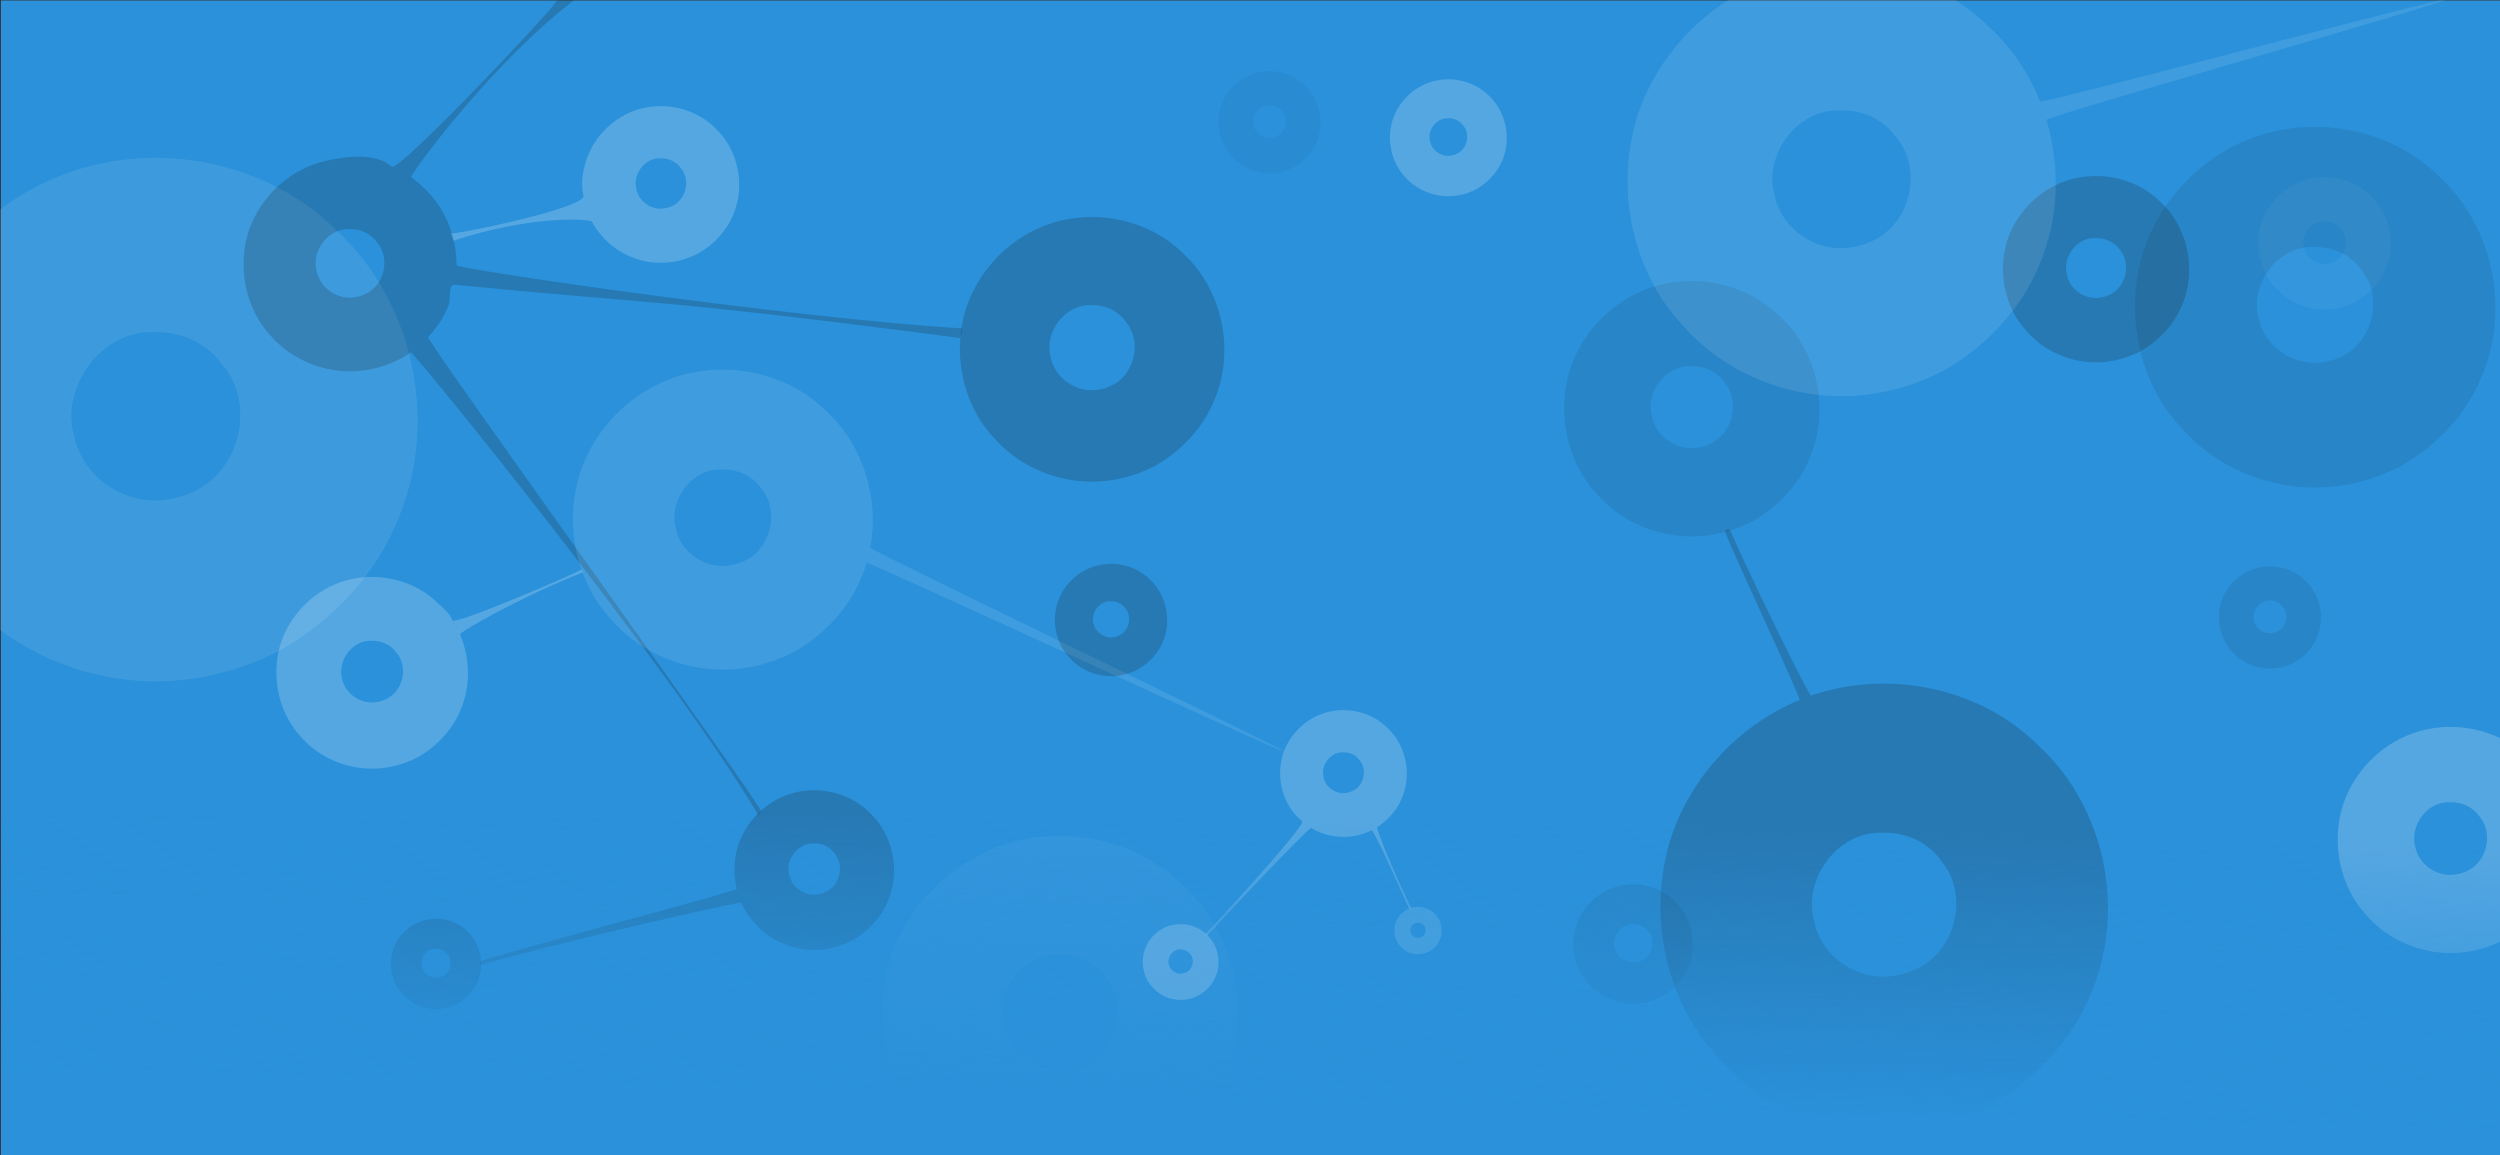 <?xml version="1.0" encoding="UTF-8" standalone="no"?>
<svg
   width="352.92mm"
   height="163.09mm"
   version="1.1"
   id="svg1308"
   sodipodi:docname="brik-market-banner3.svg"
   inkscape:version="1.1.2 (0a00cf5339, 2022-02-04)"
   xmlns:inkscape="http://www.inkscape.org/namespaces/inkscape"
   xmlns:sodipodi="http://sodipodi.sourceforge.net/DTD/sodipodi-0.dtd"
   xmlns="http://www.w3.org/2000/svg"
   xmlns:svg="http://www.w3.org/2000/svg"
   xmlns:rdf="http://www.w3.org/1999/02/22-rdf-syntax-ns#"
   xmlns:cc="http://creativecommons.org/ns#"
   xmlns:dc="http://purl.org/dc/elements/1.1/">
  <rect width="100%" height="100%" fill="#333333" stroke="none"/>
  <sodipodi:namedview
     id="namedview1310"
     pagecolor="#ffffff"
     bordercolor="#666666"
     borderopacity="1.0"
     inkscape:pageshadow="2"
     inkscape:pageopacity="0.0"
     inkscape:pagecheckerboard="0"
     inkscape:document-units="mm"
     showgrid="false"
     inkscape:zoom="0.49825062"
     inkscape:cx="515.80467"
     inkscape:cy="462.61859"
     inkscape:window-width="1920"
     inkscape:window-height="1016"
     inkscape:window-x="0"
     inkscape:window-y="0"
     inkscape:window-maximized="1"
     inkscape:current-layer="g1300" />
  <defs
     id="defs1200">
    <linearGradient
       id="linearGradient39864"
       x1="-788.88"
       x2="-785.37"
       y1="-398.1"
       y2="-526.53"
       gradientTransform="matrix(1,0,0,0.82,-2.755,-71.249)"
       gradientUnits="userSpaceOnUse">
      <stop
         stop-color="#2a91da"
         offset="0"
         id="stop1195" />
      <stop
         stop-color="#2a91da"
         stop-opacity="0"
         offset="1"
         id="stop1197" />
    </linearGradient>
  </defs>
  <g
     transform="translate(383.9 73.017)"
     id="g1306">
    <g
       transform="translate(-39.626 -35.664)"
       fill="#008080"
       id="g1304">
      <g
         transform="matrix(-1.291 0 0 -1.424 1319.9 1115.6)"
         id="g1300">
        <g
           id="g1228">
          <path
             d="m255.78 376.73h1032.9v432.75h-1032.9v-432.75z"
             color="#000000"
             fill="#2a91da"
             stroke-width="0"
             id="path1204" />
          <path
             d="m1235.9 554.9c26.406 2.563 51.764 13.899 69.199 32.198 26.116 25.376 34.026 63.885 22.242 96.582-12.12 32.379-43.563 58.145-80.685 64.839-34.345 6.419-72.026-2.737-96.944-25.425-32.017-26.909-42.103-72.064-25.009-108.36 9.128-20.495 26.958-37.487 47.946-48.429 19.329-9.256 41.462-13.529 63.252-11.405zm-26.196 70.312c-19.735 7.571-26.575 32.892-12.614 47.725 6.472 8.296 17.392 12.682 28.485 12.237 21.352 0.829 38.656-20.467 32.836-38.888-3.561-15.797-21.812-26.567-39.149-23.694-3.302 0.455-6.535 1.33-9.558 2.619z"
             fill="#fff"
             opacity=".09"
             id="path1206" />
          <path
             d="m 1149,670.75 c 10.754,1.044 21.081,5.661 28.181,13.113 10.636,10.334 13.857,26.017 9.058,39.333 -4.936,13.187 -17.741,23.68 -32.859,26.406 -8.789,1.643 -19.423,2.747 -26.351,-2.379 -2.875,-2.127 -68.129,60.47 -67.711,61.81 0.106,0.341 -14.413,5.459 -6.13,-0.411 34.537,-24.478 66.739,-64.863 65.91,-65.394 -1.847,-1.186 -3.588,-2.513 -5.199,-3.98 -8.806,-7.402 -13.538,-18.192 -13.538,-28.972 0,-1.408 -138.232,-19.782 -208.463,-23.619 -1.32,0.203 0.466,-3.617 0.466,-3.617 128.145,15.094 124.744,12.383 208.737,19.937 3.002,0.27 1.421,-5.327 2.614,-7.86 1.941,-4.359 4.85,-8.33 8.403,-11.763 1.112,-1.074 -138.818,-176.681 -137.589,-177.646 0.227,-0.178 0.117,-0.267 0.52,-0.516 0.879,-0.544 0.139,-1.672 0.879,-0.544 0.122,0.186 0.245,0.372 0.368,0.559 36.474,55.233 142.115,173.048 143.011,172.471 1.273,-0.82 2.587,-1.582 3.933,-2.284 7.872,-3.769 16.886,-5.51 25.76,-4.645 z m -10.669,28.635 c -8.037,3.083 -10.823,13.396 -5.137,19.436 2.636,3.379 7.083,5.165 11.601,4.984 8.695,0.338 15.743,-8.335 13.372,-15.837 -1.45,-6.433 -8.883,-10.819 -15.943,-9.649 -1.345,0.185 -2.662,0.542 -3.893,1.067 z"
             fill="#1a1a1a"
             opacity="0.2"
             id="path1208"
             sodipodi:nodetypes="ccccsssscsccscsssssscccccccccc" />
          <g
             transform="matrix(-1.305 1.305 -1.305 -1.305 73.605 395.11)"
             fill="#3f9ad8"
             stroke="#2479b3"
             stroke-width=".745"
             id="g1212">
            <path
               d="m0 0c-8.651-2.885 5.736-0.472 0 0z"
               fill="#3f9ad8"
               stroke="#2479b3"
               stroke-width=".745"
               id="path1210" />
          </g>
          <path
             d="m 955.99,453.89 c 8.057,0.782 15.794,4.241 21.114,9.824 2.33,2.264 4.185,4.87 5.554,7.675 0.373,0.764 75.416,-14.94 107.553,-23.171 1.756,-0.45 -0.047,1.204 -0.016,1.288 0.319,0.863 -105.837,26.208 -105.605,27.095 1.427,5.448 1.217,11.267 -0.699,16.582 -3.698,9.88 -13.292,17.741 -24.618,19.784 -10.479,1.958 -21.977,-0.835 -29.58,-7.758 -9.769,-8.21 -12.846,-21.988 -7.631,-33.063 2.785,-6.254 8.225,-11.438 14.629,-14.777 5.898,-2.824 12.651,-4.128 19.3,-3.48 z m -7.993,21.453 c -6.022,2.31 -8.109,10.036 -3.849,14.562 1.975,2.531 5.307,3.869 8.692,3.734 6.515,0.253 11.795,-6.245 10.019,-11.865 -1.087,-4.82 -6.655,-8.106 -11.945,-7.229 -1.008,0.139 -1.994,0.406 -2.917,0.799 z"
             fill="#1a1a1a"
             opacity="0.2"
             id="path1214"
             sodipodi:nodetypes="ccsssscccccccccccccc" />
          <path
             d="m843.43 629.46c13.35 1.296 26.17 7.027 34.985 16.278 13.204 12.829 17.203 32.299 11.245 48.829-6.128 16.37-22.024 29.396-40.792 32.781-17.364 3.245-36.415-1.384-49.013-12.854-16.187-13.604-21.286-36.434-12.644-54.784 4.615-10.362 13.629-18.952 24.24-24.484 9.773-4.679 20.963-6.84 31.979-5.766zm-13.245 35.548c-9.978 3.828-13.436 16.63-6.377 24.128 3.272 4.194 8.793 6.412 14.402 6.187 10.795 0.419 19.543-10.348 16.601-19.66-1.8-7.987-11.027-13.431-19.792-11.979-1.669 0.23-3.304 0.672-4.833 1.324z"
             fill="#1a1a1a"
             opacity=".2"
             id="path1216" />
          <path
             d="m 1139.4,521.84 c 9.672,0.939 18.96,5.091 25.347,11.794 9.566,9.295 12.464,23.401 8.147,35.377 -4.439,11.86 -15.957,21.298 -29.554,23.75 -12.58,2.351 -26.383,-1.003 -35.511,-9.313 -2.208,-1.856 -4.697,-3.687 -5.757,-6.212 -0.841,-2.004 -52.853,18.26 -53.085,18.986 -0.03,0.094 -1.545,-0.757 -0.559,-1.112 26.197,-9.418 50.892,-22.387 50.517,-23.179 -4.196,-8.85 -4.482,-19.245 -0.276,-28.176 3.343,-7.507 9.874,-13.731 17.562,-17.739 7.08,-3.39 15.188,-4.956 23.169,-4.178 z m -9.596,25.755 c -7.229,2.773 -9.734,12.048 -4.62,17.481 2.371,3.039 6.371,4.645 10.434,4.482 7.821,0.304 14.159,-7.497 12.027,-14.244 -1.304,-5.786 -7.99,-9.731 -14.34,-8.679 -1.21,0.167 -2.394,0.487 -3.501,0.959 z"
             fill="#ffffff"
             opacity="0.2"
             id="path1218"
             sodipodi:nodetypes="cccccssssccccccccccc" />
          <path
             d="m 736.57,496.21 c 3.739,0.363 7.392,1.452 10.625,3.18 0.586,0.313 22.502,-20.132 42.696,-40.002 0.976,-0.96 0.941,0.495 0.954,0.416 0.106,-0.633 -41.199,40.149 -39.924,42.014 0.599,0.876 1.664,1.407 2.411,2.191 6.326,6.147 8.242,15.475 5.388,23.395 -2.936,7.843 -10.552,14.085 -19.545,15.706 -8.32,1.555 -17.448,-0.663 -23.484,-6.159 -7.755,-6.518 -10.199,-17.456 -6.058,-26.248 2.017,-4.529 5.788,-8.352 10.294,-11 0.389,-0.229 -5.502,-14.355 -14.073,-30.225 -0.301,-0.557 0.698,-0.356 0.744,-0.38 0.167,-0.124 10.842,22.416 14.695,28.292 0.499,0.761 0.687,1.243 0.719,1.229 4.497,-1.997 9.564,-2.897 14.557,-2.41 z m -6.346,17.032 c -4.781,1.834 -6.437,7.968 -3.055,11.561 1.568,2.01 4.213,3.072 6.9,2.964 5.172,0.201 9.364,-4.958 7.954,-9.42 -0.863,-3.827 -5.284,-6.435 -9.483,-5.739 -0.8,0.11 -1.583,0.322 -2.315,0.635 z"
             fill="#ffffff"
             opacity="0.2"
             id="path1220"
             sodipodi:nodetypes="csssscccccsscssccccccccc" />
          <path
             d="m 520.04,386.2 c 22.586,2.192 44.276,11.889 59.189,27.541 22.339,21.705 29.105,54.645 19.024,82.612 -8.562,22.873 -28.396,41.887 -52.929,51.041 -0.779,0.291 25.649,51.378 30.141,61.508 0.483,1.088 0.712,1.704 0.627,1.733 -0.099,0.034 -1.248,2.001 -2.344,-0.256 -10.46,-21.518 -32.51,-61.564 -33.105,-61.377 -3.714,1.168 -7.523,2.111 -11.404,2.811 -29.378,5.49 -61.609,-2.341 -82.923,-21.747 -27.385,-23.017 -36.013,-61.641 -21.391,-92.687 7.807,-17.531 23.058,-32.064 41.011,-41.424 16.534,-7.917 35.466,-11.572 54.104,-9.755 z m -22.408,60.142 c -16.881,6.476 -22.731,28.135 -10.789,40.822 5.536,7.096 14.877,10.848 24.366,10.467 18.263,0.709 33.064,-17.507 28.086,-33.263 -3.046,-13.512 -18.657,-22.724 -33.486,-20.267 -2.825,0.389 -5.59,1.138 -8.176,2.24 z"
             fill="#1a1a1a"
             opacity="0.2"
             id="path1222"
             sodipodi:nodetypes="cccsssssccccccsccccss" />
          <path
             d="m595.39 608.92c12.885 1.251 25.259 6.782 33.766 15.712 12.744 12.382 16.604 31.174 10.853 47.129-5.914 15.8-21.257 28.373-39.371 31.639-16.759 3.132-35.147-1.336-47.306-12.406-15.623-13.131-20.545-35.165-12.203-52.876 4.454-10.001 13.154-18.292 23.396-23.632 9.432-4.516 20.233-6.602 30.865-5.565zm-12.783 34.31c-9.63 3.694-12.968 16.05-6.155 23.288 3.158 4.048 8.487 6.188 13.9 5.971 10.419 0.405 18.863-9.987 16.023-18.976-1.738-7.708-10.643-12.964-19.103-11.562-1.611 0.222-3.189 0.649-4.664 1.278z"
             fill="#1a1a1a"
             opacity=".1"
             id="path1224" />
          <path
             d="m 996.79,559.05 c 15.138,1.469 29.676,7.968 39.671,18.459 14.972,14.548 19.507,36.625 12.751,55.37 -6.949,18.563 -24.975,33.334 -46.256,37.172 -19.69,3.68 -41.293,-1.569 -55.579,-14.576 -15.207,-12.781 -21.784,-32.742 -18.019,-51.047 0.195,-0.946 -171.583,-75.571 -171.333,-76.508 0.26,-0.972 172.549,71.746 172.869,70.788 0.606,-1.815 1.321,-3.604 2.146,-5.357 5.233,-11.75 15.455,-21.491 27.487,-27.764 11.082,-5.306 23.771,-7.756 36.263,-6.539 z m -15.019,40.309 c -11.314,4.34 -15.236,18.857 -7.232,27.361 3.711,4.756 9.971,7.271 16.331,7.015 12.241,0.476 22.161,-11.734 18.824,-22.294 -2.042,-9.056 -12.505,-15.231 -22.444,-13.584 -1.893,0.261 -3.747,0.763 -5.48,1.502 z"
             fill="#ffffff"
             opacity="0.1"
             id="path1226"
             sodipodi:nodetypes="cccccsssccccccccccc" />
        </g>
        <g
           fill="#1a1a1a"
           id="g1236">
          <path
             d="m353.14 559.27c5.15 0.5 10.095 2.711 13.495 6.279 5.093 4.949 6.636 12.459 4.338 18.836-2.364 6.315-8.496 11.34-15.735 12.645-6.698 1.252-14.047-0.534-18.907-4.958-6.244-5.248-8.211-14.054-4.877-21.133 1.78-3.997 5.257-7.311 9.351-9.445 3.77-1.805 8.086-2.639 12.336-2.224zm-5.109 13.712c-3.849 1.476-5.183 6.415-2.46 9.307 1.262 1.618 3.392 2.473 5.555 2.386 4.164 0.162 7.539-3.992 6.404-7.584-0.694-3.081-4.254-5.181-7.635-4.621-0.644 0.089-1.275 0.259-1.864 0.511z"
             opacity=".1"
             id="path1230" />
          <path
             d="m426.81 674.08c9.4 0.912 18.426 4.948 24.632 11.461 9.297 9.033 12.112 22.741 7.917 34.38-4.314 11.526-15.507 20.698-28.721 23.081-12.226 2.285-25.64-0.974-34.51-9.05-11.397-9.579-14.987-25.653-8.902-38.573 3.249-7.296 9.596-13.344 17.067-17.239 6.881-3.295 14.76-4.816 22.516-4.06zm-9.325 25.029c-7.025 2.695-9.46 11.709-4.49 16.989 2.304 2.953 6.191 4.514 10.14 4.356 7.6 0.295 13.76-7.286 11.688-13.843-1.268-5.623-7.764-9.457-13.936-8.434-1.175 0.162-2.326 0.473-3.403 0.932z"
             opacity=".2"
             id="path1232" />
          <path
             d="m832.31 556.41c5.669 0.55 11.112 2.984 14.855 6.912 5.607 5.448 7.305 13.715 4.775 20.734-2.602 6.951-9.352 12.482-17.321 13.919-7.373 1.378-15.463-0.588-20.812-5.458-6.873-5.777-9.038-15.47-5.369-23.262 1.96-4.4 5.787-8.047 10.293-10.396 4.15-1.987 8.901-2.904 13.579-2.448zm-5.624 15.094c-4.237 1.625-5.705 7.061-2.708 10.245 1.389 1.781 3.734 2.723 6.115 2.627 4.584 0.178 8.299-4.394 7.049-8.348-0.764-3.391-4.683-5.703-8.404-5.087-0.709 0.098-1.403 0.286-2.052 0.562z"
             opacity=".2"
             id="path1234" />
        </g>
        <path
           d="m693 736.24c5.899 0.572 11.563 3.105 15.458 7.192 5.834 5.669 7.601 14.271 4.968 21.575-2.708 7.233-9.731 12.989-18.024 14.484-7.672 1.434-16.09-0.611-21.656-5.679-7.152-6.011-9.405-16.098-5.587-24.206 2.039-4.578 6.022-8.374 10.71-10.818 4.318-2.068 9.262-3.022 14.13-2.548zm-5.852 15.707c-4.409 1.691-5.936 7.348-2.818 10.661 1.446 1.853 3.885 2.833 6.363 2.733 4.77 0.185 8.635-4.572 7.335-8.687-0.795-3.529-4.872-5.935-8.745-5.293-0.738 0.102-1.46 0.297-2.135 0.585z"
           fill="#fff"
           opacity=".2"
           id="path1238" />
        <path
           d="m 537.21,661.63 c 21.614,2.098 42.37,11.377 56.641,26.355 21.377,20.771 27.851,52.292 18.205,79.055 -9.921,26.503 -35.657,47.593 -66.043,53.072 -28.113,5.254 -58.957,-2.24 -79.353,-20.811 -9.174,-7.711 -16.148,-17.251 -20.738,-27.671 -0.468,-1.063 -167.79,39.44 -168.208,38.359 -0.47,-1.214 165.969,-44.014 165.562,-45.248 -5.818,-17.637 -5.118,-37.082 2.915,-54.137 7.471,-16.776 22.066,-30.684 39.245,-39.64 15.822,-7.576 33.939,-11.074 51.775,-9.335 z m -21.443,57.552 c -16.154,6.197 -21.753,26.923 -10.325,39.064 5.298,6.791 14.236,10.38 23.317,10.016 17.477,0.679 31.641,-16.753 26.877,-31.831 -2.915,-12.93 -17.854,-21.746 -32.044,-19.394 -2.703,0.373 -5.349,1.089 -7.824,2.144 z"
           fill="#ffffff"
           opacity="0.1"
           id="path1240"
           sodipodi:nodetypes="cccccsssccccccccccc" />
        <path
           d="m 1019.3,711.34 c 7.904,0.767 15.495,4.161 20.714,9.638 1.733,1.684 3.199,3.562 4.391,5.571 0.671,1.131 24.649,2.617 57.205,-7.054 0,0 1.385,3.448 1.143,2.766 -0.312,-0.882 -56.145,9.405 -54.82,14.134 1.238,4.416 0.295,9.173 -1.263,13.495 -3.628,9.692 -13.04,17.405 -24.152,19.409 -10.281,1.921 -21.56,-0.819 -29.019,-7.611 -9.584,-8.055 -12.603,-21.571 -7.486,-32.436 2.732,-6.135 8.069,-11.221 14.352,-14.496 5.786,-2.771 12.411,-4.05 18.934,-3.414 z m -7.842,21.047 c -5.907,2.266 -7.955,9.846 -3.776,14.286 1.937,2.483 5.206,3.796 8.527,3.663 6.391,0.248 11.571,-6.127 9.829,-11.64 -1.066,-4.729 -6.529,-7.952 -11.719,-7.093 -0.988,0.136 -1.956,0.398 -2.861,0.784 z"
           fill="#ffffff"
           opacity="0.2"
           id="path1254"
           sodipodi:nodetypes="ccsssscccccccccccccc" />
        <path
           d="m1110.8 431.69c4.553 0.442 8.924 2.396 11.93 5.551 4.503 4.375 5.866 11.014 3.835 16.652-2.09 5.582-7.511 10.025-13.911 11.179-5.921 1.107-12.418-0.472-16.714-4.383-5.52-4.639-7.259-12.424-4.312-18.682 1.574-3.534 4.648-6.463 8.266-8.35 3.333-1.596 7.149-2.333 10.906-1.966zm-4.517 12.122c-3.402 1.305-4.582 5.671-2.175 8.228 1.116 1.43 2.998 2.187 4.911 2.11 3.681 0.143 6.665-3.529 5.661-6.705-0.614-2.724-3.76-4.58-6.75-4.085-0.569 0.079-1.127 0.229-1.648 0.452z"
           fill="#1a1a1a"
           opacity=".2"
           id="path1264" />
        <g
           fill="#fff"
           id="g1272">
          <path
             d="m281.13 452.8c11.408 1.107 22.363 6.005 29.895 13.91 11.283 10.963 14.7 27.6 9.609 41.725-5.236 13.988-18.82 25.12-34.857 28.011-14.838 2.773-31.117-1.183-41.882-10.984-13.832-11.625-18.189-31.133-10.804-46.814 3.943-8.854 11.646-16.195 20.714-20.922 8.351-3.999 17.912-5.845 27.326-4.927zm-11.317 30.376c-8.526 3.271-11.481 14.21-5.449 20.618 2.796 3.584 7.513 5.479 12.306 5.287 9.224 0.358 16.7-8.842 14.186-16.8-1.538-6.825-9.423-11.477-16.913-10.236-1.426 0.197-2.823 0.575-4.129 1.132z"
             opacity=".2"
             id="path1266" />
          <path
             d="m331.22 693.77c6.684 0.649 13.102 3.518 17.514 8.149 6.61 6.423 8.612 16.17 5.629 24.445-3.068 8.195-11.026 14.717-20.422 16.411-8.693 1.625-18.23-0.693-24.537-6.435-8.104-6.811-10.656-18.24-6.33-27.426 2.31-5.188 6.823-9.488 12.135-12.257 4.892-2.343 10.494-3.424 16.009-2.887zm-6.63 17.796c-4.995 1.916-6.726 8.325-3.192 12.079 1.638 2.1 4.402 3.21 7.21 3.097 5.404 0.21 9.784-5.18 8.311-9.843-0.901-3.998-5.521-6.724-9.909-5.997-0.836 0.115-1.654 0.337-2.419 0.663z"
             opacity=".05"
             id="path1268" />
          <path
             d="m858.67 363.19c17.992 1.746 35.268 9.47 47.147 21.938 17.794 17.289 23.183 43.527 15.154 65.805-8.258 22.061-29.681 39.616-54.973 44.177-23.4 4.373-49.074-1.865-66.052-17.323-21.814-18.334-28.686-49.1-17.039-73.83 6.219-13.964 18.367-25.541 32.668-32.996 13.17-6.306 28.249-9.218 43.096-7.771zm-17.849 47.906c-13.446 5.158-18.106 22.411-8.594 32.517 4.409 5.653 11.849 8.641 19.408 8.337 14.548 0.565 26.337-13.945 22.372-26.495-2.426-10.763-14.861-18.101-26.673-16.143-2.249 0.31-4.453 0.906-6.512 1.785z"
             opacity=".05"
             id="path1270" />
        </g>
        <g
           fill="#1a1a1a"
           id="g1280">
          <path
             d="m616.64 433.67c6.026 0.585 11.813 3.172 15.792 7.348 5.96 5.791 7.765 14.579 5.076 22.041-2.766 7.389-9.941 13.269-18.413 14.797-7.838 1.465-16.437-0.625-22.124-5.802-7.306-6.141-9.608-16.446-5.707-24.729 2.083-4.677 6.152-8.555 10.942-11.052 4.411-2.112 9.462-3.087 14.435-2.603zm-5.978 16.046c-4.504 1.728-6.065 7.506-2.879 10.891 1.477 1.893 3.969 2.894 6.501 2.793 4.873 0.189 8.822-4.671 7.493-8.874-0.813-3.605-4.978-6.063-8.934-5.407-0.754 0.104-1.492 0.304-2.181 0.598z"
             opacity=".1"
             id="path1274" />
          <path
             d="m766.58 744.84c5.15 0.5 10.095 2.711 13.495 6.279 5.093 4.949 6.636 12.459 4.338 18.836-2.364 6.315-8.496 11.34-15.735 12.645-6.698 1.252-14.047-0.534-18.907-4.958-6.244-5.248-8.211-14.054-4.877-21.133 1.78-3.997 5.257-7.311 9.351-9.445 3.77-1.805 8.086-2.639 12.336-2.224zm-5.109 13.712c-3.849 1.476-5.183 6.415-2.46 9.307 1.262 1.618 3.392 2.473 5.555 2.386 4.164 0.162 7.539-3.992 6.404-7.584-0.694-3.081-4.254-5.181-7.635-4.621-0.644 0.089-1.275 0.259-1.864 0.511z"
             opacity=".05"
             id="path1276" />
          <path
             d="m340.05 627.36c18.191 1.766 35.66 9.575 47.671 22.181 17.992 17.481 23.441 44.01 15.322 66.535-8.35 22.306-30.01 40.056-55.584 44.667-23.661 4.422-49.62-1.886-66.786-17.515-22.056-18.537-29.004-49.645-17.228-74.649 6.288-14.119 18.571-25.824 33.03-33.362 13.316-6.376 28.564-9.32 43.575-7.857zm-18.047 48.438c-13.596 5.215-18.308 22.66-8.69 32.878 4.459 5.715 11.982 8.736 19.624 8.43 14.709 0.571 26.63-14.1 22.62-26.789-2.453-10.883-15.026-18.302-26.969-16.323-2.275 0.313-4.502 0.916-6.585 1.804z"
             opacity=".1"
             id="path1278" />
        </g>
        <rect
           transform="scale(-1)"
           x="-1286.38"
           y="-503.553"
           width="1030.6"
           height="126.823"
           rx="0"
           ry="6.064"
           fill="url(#linearGradient39864)"
           stop-color="#000000"
           id="rect1290"
           style="fill:url(#linearGradient39864);stroke-width:0.906" />
        <path
           d="m802.75 435.09c3.823 0.371 7.494 2.012 10.018 4.661 3.781 3.674 4.926 9.248 3.22 13.982-1.755 4.687-6.306 8.417-11.68 9.386-4.972 0.929-10.427-0.396-14.035-3.681-4.635-3.896-6.095-10.433-3.62-15.687 1.321-2.967 3.903-5.427 6.941-7.011 2.798-1.34 6.003-1.959 9.157-1.651zm-3.792 10.179c-2.857 1.096-3.847 4.762-1.826 6.909 0.937 1.201 2.518 1.836 4.124 1.772 3.091 0.12 5.596-2.963 4.753-5.63-0.515-2.287-3.158-3.846-5.667-3.43-0.478 0.066-0.946 0.193-1.384 0.379z"
           fill="#fff"
           opacity=".18"
           id="path1296" />
        <path
           d="m704.05 452.16c2.39 0.232 4.685 1.258 6.263 2.914 2.364 2.297 3.08 5.782 2.013 8.741-1.097 2.931-3.943 5.263-7.303 5.868-3.108 0.581-6.519-0.248-8.774-2.301-2.898-2.435-3.811-6.522-2.264-9.807 0.826-1.855 2.44-3.393 4.34-4.383 1.75-0.838 3.753-1.224 5.725-1.032zm-2.371 6.364c-1.786 0.685-2.405 2.977-1.142 4.319 0.586 0.751 1.574 1.148 2.578 1.107 1.933 0.075 3.499-1.853 2.972-3.52-0.322-1.43-1.974-2.405-3.543-2.144-0.299 0.041-0.592 0.12-0.865 0.237z"
           fill="#fff"
           opacity=".12"
           id="path1298" />
      </g>
      <rect
         x="925.27"
         y="2739.1"
         width="477.13"
         height="477.13"
         ry="10.25"
         fill="none"
         id="rect1302" />
    </g>
  </g>
</svg>
